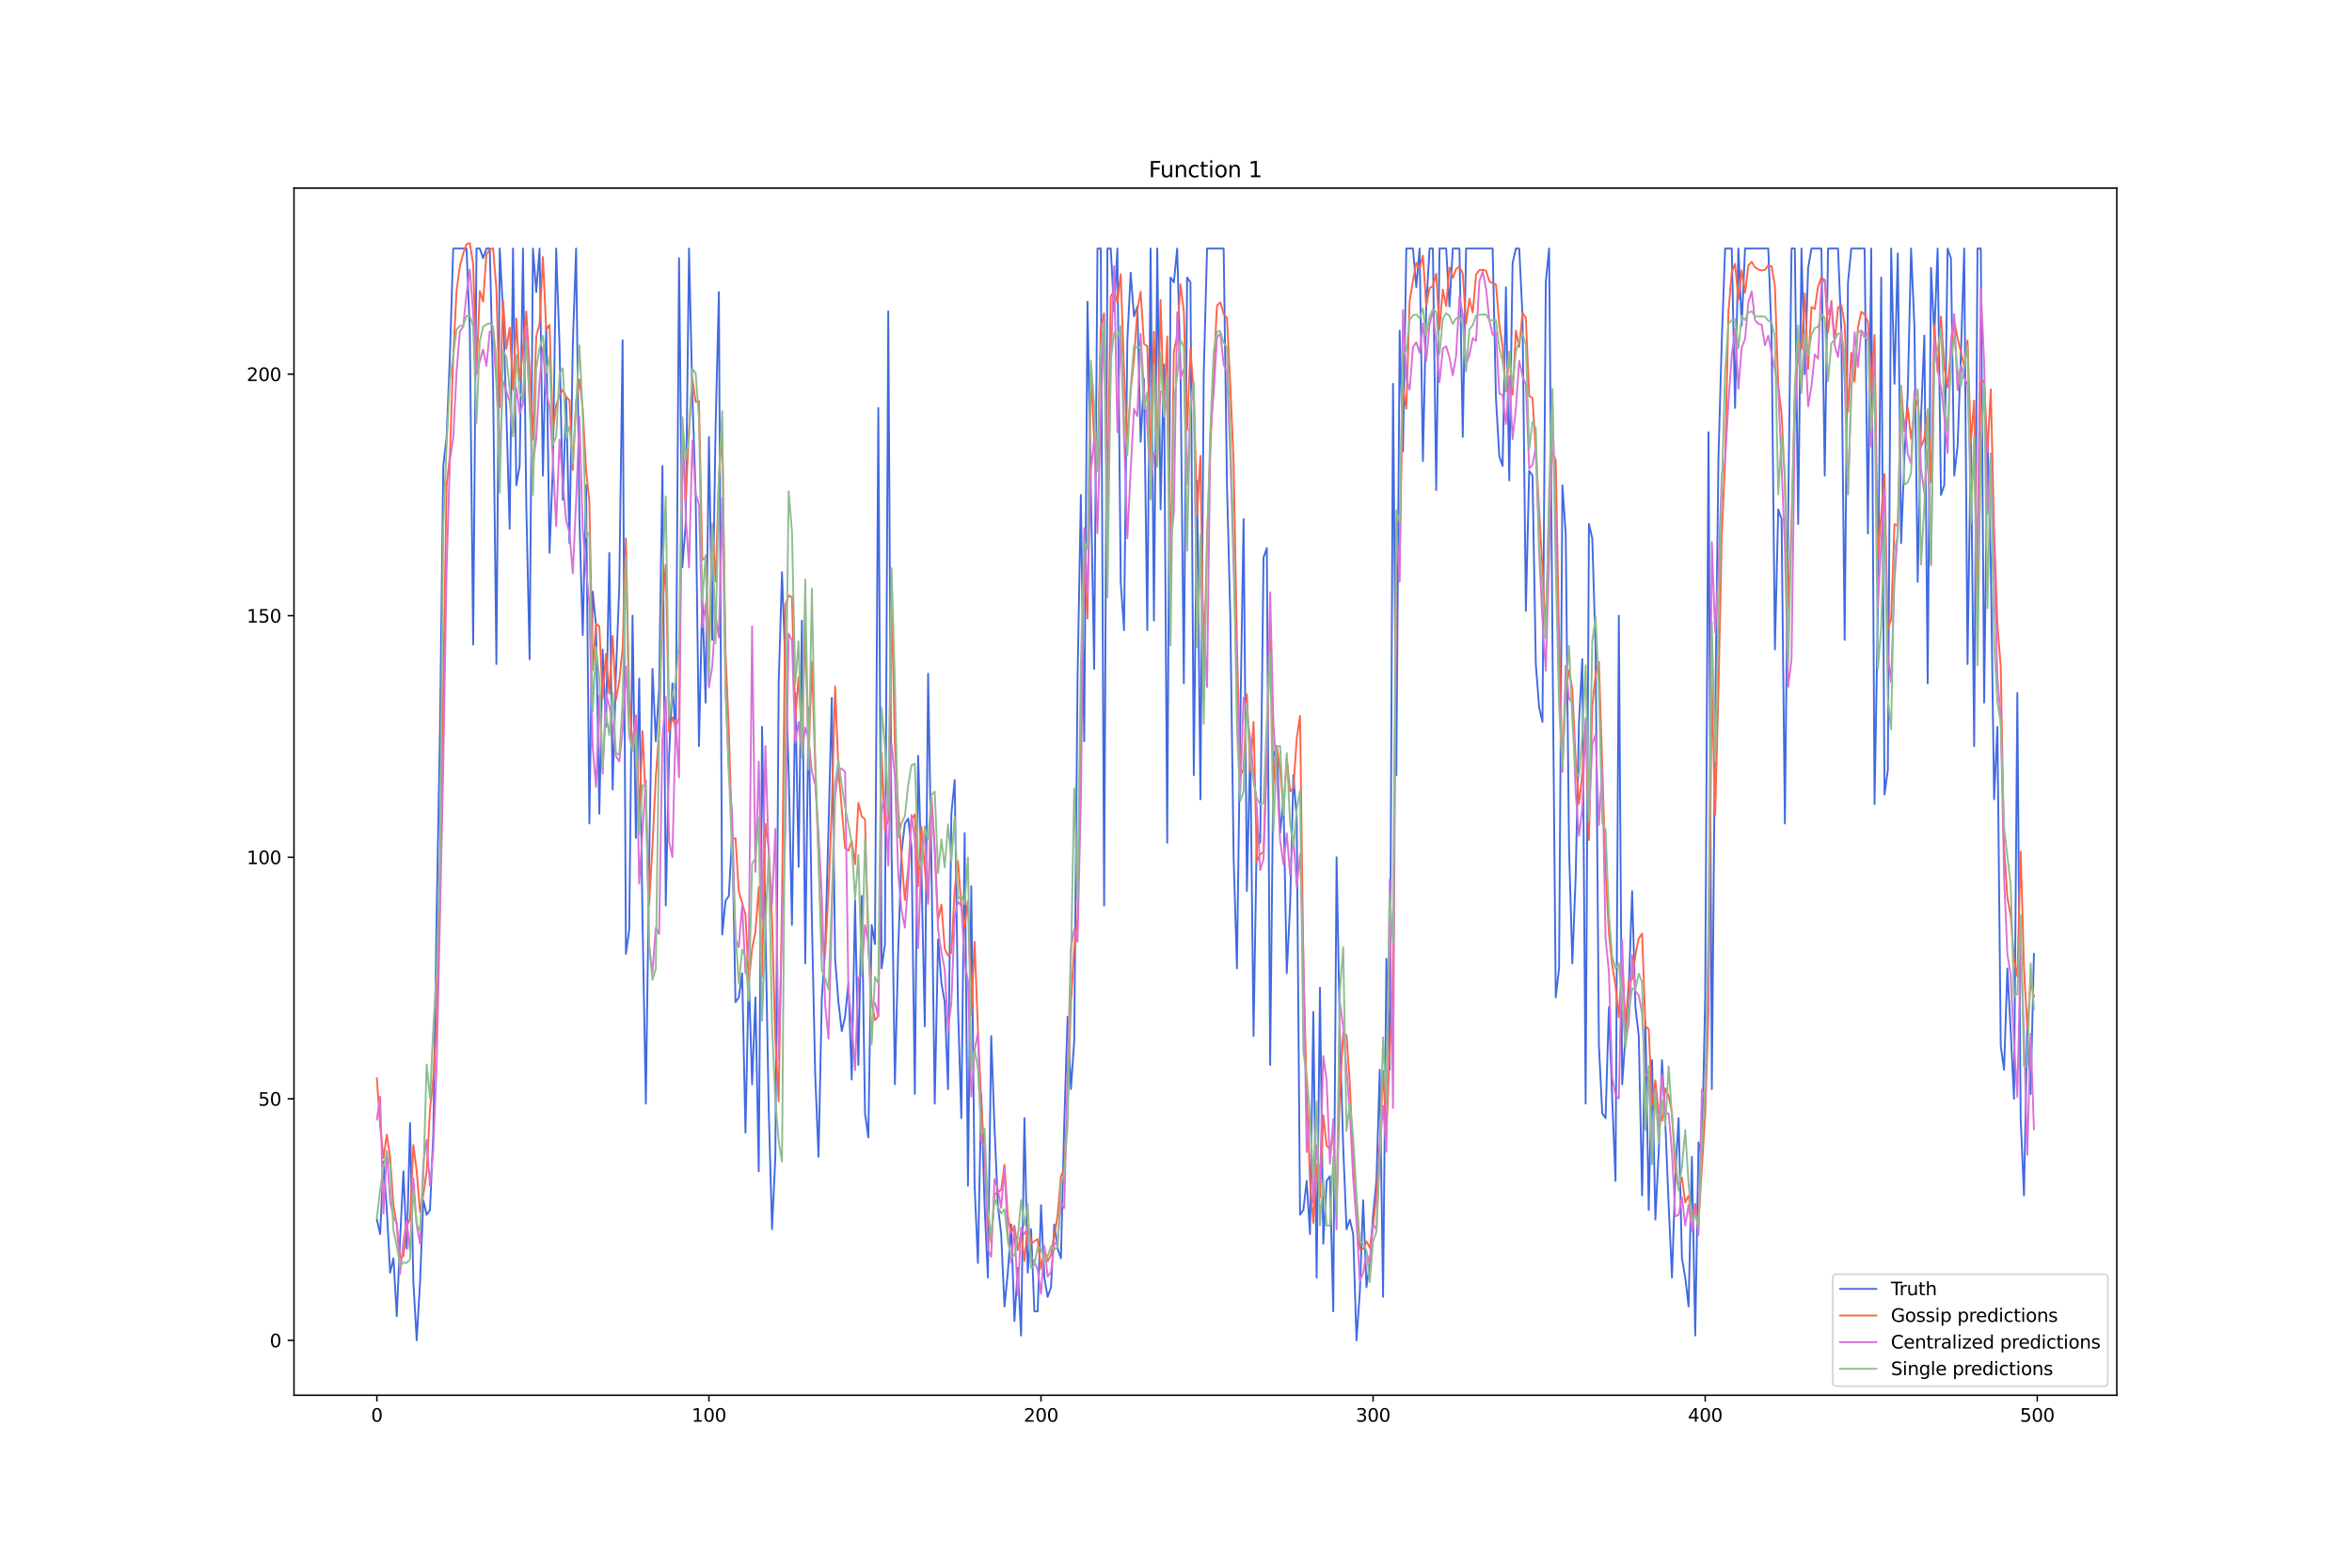 <?xml version="1.0" encoding="utf-8" standalone="no"?>
<!DOCTYPE svg PUBLIC "-//W3C//DTD SVG 1.1//EN"
  "http://www.w3.org/Graphics/SVG/1.1/DTD/svg11.dtd">
<svg xmlns:xlink="http://www.w3.org/1999/xlink" width="1296pt" height="864pt" viewBox="0 0 1296 864" xmlns="http://www.w3.org/2000/svg" version="1.1">
 <defs>
  <style type="text/css">*{stroke-linejoin: round; stroke-linecap: butt}</style>
 </defs>
 <g id="figure_1">
  <g id="patch_1">
   <path d="M 0 864 
L 1296 864 
L 1296 0 
L 0 0 
z
" style="fill: #ffffff"/>
  </g>
  <g id="axes_1">
   <g id="patch_2">
    <path d="M 162 768.96 
L 1166.4 768.96 
L 1166.4 103.68 
L 162 103.68 
z
" style="fill: #ffffff"/>
   </g>
   <g id="matplotlib.axis_1">
    <g id="xtick_1">
     <g id="line2d_1">
      <defs>
       <path id="m871b694908" d="M 0 0 
L 0 3.5 
" style="stroke: #000000; stroke-width: 0.8"/>
      </defs>
      <g>
       <use xlink:href="#m871b694908" x="207.655" y="768.96" style="stroke: #000000; stroke-width: 0.8"/>
      </g>
     </g>
     <g id="text_1">
      <!-- 0 -->
      <g transform="translate(204.473 783.558) scale(0.1 -0.1)">
       <defs>
        <path id="DejaVuSans-30" d="M 2034 4250 
Q 1547 4250 1301 3770 
Q 1056 3291 1056 2328 
Q 1056 1369 1301 889 
Q 1547 409 2034 409 
Q 2525 409 2770 889 
Q 3016 1369 3016 2328 
Q 3016 3291 2770 3770 
Q 2525 4250 2034 4250 
z
M 2034 4750 
Q 2819 4750 3233 4129 
Q 3647 3509 3647 2328 
Q 3647 1150 3233 529 
Q 2819 -91 2034 -91 
Q 1250 -91 836 529 
Q 422 1150 422 2328 
Q 422 3509 836 4129 
Q 1250 4750 2034 4750 
z
" transform="scale(0.016)"/>
       </defs>
       <use xlink:href="#DejaVuSans-30"/>
      </g>
     </g>
    </g>
    <g id="xtick_2">
     <g id="line2d_2">
      <g>
       <use xlink:href="#m871b694908" x="390.639" y="768.96" style="stroke: #000000; stroke-width: 0.8"/>
      </g>
     </g>
     <g id="text_2">
      <!-- 100 -->
      <g transform="translate(381.095 783.558) scale(0.1 -0.1)">
       <defs>
        <path id="DejaVuSans-31" d="M 794 531 
L 1825 531 
L 1825 4091 
L 703 3866 
L 703 4441 
L 1819 4666 
L 2450 4666 
L 2450 531 
L 3481 531 
L 3481 0 
L 794 0 
L 794 531 
z
" transform="scale(0.016)"/>
       </defs>
       <use xlink:href="#DejaVuSans-31"/>
       <use xlink:href="#DejaVuSans-30" x="63.623"/>
       <use xlink:href="#DejaVuSans-30" x="127.246"/>
      </g>
     </g>
    </g>
    <g id="xtick_3">
     <g id="line2d_3">
      <g>
       <use xlink:href="#m871b694908" x="573.623" y="768.96" style="stroke: #000000; stroke-width: 0.8"/>
      </g>
     </g>
     <g id="text_3">
      <!-- 200 -->
      <g transform="translate(564.079 783.558) scale(0.1 -0.1)">
       <defs>
        <path id="DejaVuSans-32" d="M 1228 531 
L 3431 531 
L 3431 0 
L 469 0 
L 469 531 
Q 828 903 1448 1529 
Q 2069 2156 2228 2338 
Q 2531 2678 2651 2914 
Q 2772 3150 2772 3378 
Q 2772 3750 2511 3984 
Q 2250 4219 1831 4219 
Q 1534 4219 1204 4116 
Q 875 4013 500 3803 
L 500 4441 
Q 881 4594 1212 4672 
Q 1544 4750 1819 4750 
Q 2544 4750 2975 4387 
Q 3406 4025 3406 3419 
Q 3406 3131 3298 2873 
Q 3191 2616 2906 2266 
Q 2828 2175 2409 1742 
Q 1991 1309 1228 531 
z
" transform="scale(0.016)"/>
       </defs>
       <use xlink:href="#DejaVuSans-32"/>
       <use xlink:href="#DejaVuSans-30" x="63.623"/>
       <use xlink:href="#DejaVuSans-30" x="127.246"/>
      </g>
     </g>
    </g>
    <g id="xtick_4">
     <g id="line2d_4">
      <g>
       <use xlink:href="#m871b694908" x="756.607" y="768.96" style="stroke: #000000; stroke-width: 0.8"/>
      </g>
     </g>
     <g id="text_4">
      <!-- 300 -->
      <g transform="translate(747.063 783.558) scale(0.1 -0.1)">
       <defs>
        <path id="DejaVuSans-33" d="M 2597 2516 
Q 3050 2419 3304 2112 
Q 3559 1806 3559 1356 
Q 3559 666 3084 287 
Q 2609 -91 1734 -91 
Q 1441 -91 1130 -33 
Q 819 25 488 141 
L 488 750 
Q 750 597 1062 519 
Q 1375 441 1716 441 
Q 2309 441 2620 675 
Q 2931 909 2931 1356 
Q 2931 1769 2642 2001 
Q 2353 2234 1838 2234 
L 1294 2234 
L 1294 2753 
L 1863 2753 
Q 2328 2753 2575 2939 
Q 2822 3125 2822 3475 
Q 2822 3834 2567 4026 
Q 2313 4219 1838 4219 
Q 1578 4219 1281 4162 
Q 984 4106 628 3988 
L 628 4550 
Q 988 4650 1302 4700 
Q 1616 4750 1894 4750 
Q 2613 4750 3031 4423 
Q 3450 4097 3450 3541 
Q 3450 3153 3228 2886 
Q 3006 2619 2597 2516 
z
" transform="scale(0.016)"/>
       </defs>
       <use xlink:href="#DejaVuSans-33"/>
       <use xlink:href="#DejaVuSans-30" x="63.623"/>
       <use xlink:href="#DejaVuSans-30" x="127.246"/>
      </g>
     </g>
    </g>
    <g id="xtick_5">
     <g id="line2d_5">
      <g>
       <use xlink:href="#m871b694908" x="939.591" y="768.96" style="stroke: #000000; stroke-width: 0.8"/>
      </g>
     </g>
     <g id="text_5">
      <!-- 400 -->
      <g transform="translate(930.047 783.558) scale(0.1 -0.1)">
       <defs>
        <path id="DejaVuSans-34" d="M 2419 4116 
L 825 1625 
L 2419 1625 
L 2419 4116 
z
M 2253 4666 
L 3047 4666 
L 3047 1625 
L 3713 1625 
L 3713 1100 
L 3047 1100 
L 3047 0 
L 2419 0 
L 2419 1100 
L 313 1100 
L 313 1709 
L 2253 4666 
z
" transform="scale(0.016)"/>
       </defs>
       <use xlink:href="#DejaVuSans-34"/>
       <use xlink:href="#DejaVuSans-30" x="63.623"/>
       <use xlink:href="#DejaVuSans-30" x="127.246"/>
      </g>
     </g>
    </g>
    <g id="xtick_6">
     <g id="line2d_6">
      <g>
       <use xlink:href="#m871b694908" x="1122.575" y="768.96" style="stroke: #000000; stroke-width: 0.8"/>
      </g>
     </g>
     <g id="text_6">
      <!-- 500 -->
      <g transform="translate(1113.032 783.558) scale(0.1 -0.1)">
       <defs>
        <path id="DejaVuSans-35" d="M 691 4666 
L 3169 4666 
L 3169 4134 
L 1269 4134 
L 1269 2991 
Q 1406 3038 1543 3061 
Q 1681 3084 1819 3084 
Q 2600 3084 3056 2656 
Q 3513 2228 3513 1497 
Q 3513 744 3044 326 
Q 2575 -91 1722 -91 
Q 1428 -91 1123 -41 
Q 819 9 494 109 
L 494 744 
Q 775 591 1075 516 
Q 1375 441 1709 441 
Q 2250 441 2565 725 
Q 2881 1009 2881 1497 
Q 2881 1984 2565 2268 
Q 2250 2553 1709 2553 
Q 1456 2553 1204 2497 
Q 953 2441 691 2322 
L 691 4666 
z
" transform="scale(0.016)"/>
       </defs>
       <use xlink:href="#DejaVuSans-35"/>
       <use xlink:href="#DejaVuSans-30" x="63.623"/>
       <use xlink:href="#DejaVuSans-30" x="127.246"/>
      </g>
     </g>
    </g>
   </g>
   <g id="matplotlib.axis_2">
    <g id="ytick_1">
     <g id="line2d_7">
      <defs>
       <path id="m95923ee55e" d="M 0 0 
L -3.5 0 
" style="stroke: #000000; stroke-width: 0.8"/>
      </defs>
      <g>
       <use xlink:href="#m95923ee55e" x="162" y="738.72" style="stroke: #000000; stroke-width: 0.8"/>
      </g>
     </g>
     <g id="text_7">
      <!-- 0 -->
      <g transform="translate(148.637 742.519) scale(0.1 -0.1)">
       <use xlink:href="#DejaVuSans-30"/>
      </g>
     </g>
    </g>
    <g id="ytick_2">
     <g id="line2d_8">
      <g>
       <use xlink:href="#m95923ee55e" x="162" y="605.592" style="stroke: #000000; stroke-width: 0.8"/>
      </g>
     </g>
     <g id="text_8">
      <!-- 50 -->
      <g transform="translate(142.275 609.391) scale(0.1 -0.1)">
       <use xlink:href="#DejaVuSans-35"/>
       <use xlink:href="#DejaVuSans-30" x="63.623"/>
      </g>
     </g>
    </g>
    <g id="ytick_3">
     <g id="line2d_9">
      <g>
       <use xlink:href="#m95923ee55e" x="162" y="472.464" style="stroke: #000000; stroke-width: 0.8"/>
      </g>
     </g>
     <g id="text_9">
      <!-- 100 -->
      <g transform="translate(135.912 476.264) scale(0.1 -0.1)">
       <use xlink:href="#DejaVuSans-31"/>
       <use xlink:href="#DejaVuSans-30" x="63.623"/>
       <use xlink:href="#DejaVuSans-30" x="127.246"/>
      </g>
     </g>
    </g>
    <g id="ytick_4">
     <g id="line2d_10">
      <g>
       <use xlink:href="#m95923ee55e" x="162" y="339.337" style="stroke: #000000; stroke-width: 0.8"/>
      </g>
     </g>
     <g id="text_10">
      <!-- 150 -->
      <g transform="translate(135.912 343.136) scale(0.1 -0.1)">
       <use xlink:href="#DejaVuSans-31"/>
       <use xlink:href="#DejaVuSans-35" x="63.623"/>
       <use xlink:href="#DejaVuSans-30" x="127.246"/>
      </g>
     </g>
    </g>
    <g id="ytick_5">
     <g id="line2d_11">
      <g>
       <use xlink:href="#m95923ee55e" x="162" y="206.209" style="stroke: #000000; stroke-width: 0.8"/>
      </g>
     </g>
     <g id="text_11">
      <!-- 200 -->
      <g transform="translate(135.912 210.008) scale(0.1 -0.1)">
       <use xlink:href="#DejaVuSans-32"/>
       <use xlink:href="#DejaVuSans-30" x="63.623"/>
       <use xlink:href="#DejaVuSans-30" x="127.246"/>
      </g>
     </g>
    </g>
   </g>
   <g id="line2d_12">
    <path d="M 207.655 672.156 
L 209.484 680.144 
L 211.314 640.205 
L 213.144 666.831 
L 214.974 701.444 
L 216.804 693.457 
L 218.634 725.407 
L 220.463 682.806 
L 222.293 645.531 
L 224.123 688.131 
L 225.953 618.905 
L 227.783 706.769 
L 229.613 738.72 
L 231.442 706.769 
L 233.272 661.506 
L 235.102 669.494 
L 236.932 666.831 
L 238.762 624.23 
L 240.592 504.415 
L 242.422 403.238 
L 244.251 256.797 
L 246.081 240.822 
L 247.911 195.559 
L 249.741 136.982 
L 257.06 136.982 
L 258.89 182.246 
L 260.72 355.312 
L 262.55 136.982 
L 264.38 136.982 
L 266.209 142.308 
L 268.039 136.982 
L 269.869 136.982 
L 271.699 211.534 
L 273.529 365.962 
L 275.359 136.982 
L 277.189 171.596 
L 279.018 227.509 
L 280.848 291.411 
L 282.678 136.982 
L 284.508 267.448 
L 286.338 256.797 
L 288.168 136.982 
L 289.997 278.098 
L 291.827 363.3 
L 293.657 136.982 
L 295.487 160.945 
L 297.317 136.982 
L 299.147 262.123 
L 300.976 179.583 
L 302.806 304.723 
L 304.636 256.797 
L 306.466 136.982 
L 308.296 190.234 
L 310.126 275.435 
L 311.956 219.522 
L 313.785 299.398 
L 315.615 190.234 
L 317.445 136.982 
L 319.275 286.086 
L 321.105 349.987 
L 322.935 267.448 
L 324.764 453.827 
L 326.594 326.024 
L 328.424 344.662 
L 330.254 448.501 
L 332.084 357.975 
L 333.914 400.575 
L 335.743 304.723 
L 337.573 435.189 
L 339.403 371.287 
L 341.233 323.361 
L 343.063 187.571 
L 344.893 525.716 
L 346.723 512.403 
L 348.552 339.337 
L 350.382 461.814 
L 352.212 373.95 
L 354.042 507.078 
L 355.872 608.255 
L 357.702 475.127 
L 359.531 368.625 
L 361.361 408.563 
L 363.191 379.275 
L 365.021 256.797 
L 366.851 499.09 
L 368.681 416.551 
L 370.51 376.612 
L 372.34 405.901 
L 374.17 142.308 
L 376 312.711 
L 377.83 288.748 
L 379.66 136.982 
L 381.489 216.859 
L 383.319 272.773 
L 385.149 411.226 
L 386.979 328.686 
L 388.809 387.263 
L 390.639 240.822 
L 392.469 352.649 
L 394.298 235.497 
L 396.128 160.945 
L 397.958 515.065 
L 399.788 496.427 
L 401.618 493.765 
L 403.448 459.152 
L 405.277 552.341 
L 407.107 549.679 
L 408.937 536.366 
L 410.767 624.23 
L 412.597 536.366 
L 414.427 597.605 
L 416.256 549.679 
L 418.086 645.531 
L 419.916 400.575 
L 421.746 509.74 
L 423.576 610.917 
L 425.406 677.481 
L 427.236 637.543 
L 429.065 376.612 
L 430.895 315.374 
L 432.725 365.962 
L 434.555 424.538 
L 436.385 509.74 
L 438.215 381.938 
L 440.044 477.79 
L 441.874 341.999 
L 443.704 531.041 
L 445.534 389.925 
L 447.364 507.078 
L 449.194 592.279 
L 451.023 637.543 
L 452.853 549.679 
L 454.683 523.053 
L 456.513 456.489 
L 458.343 384.6 
L 460.173 528.378 
L 462.003 552.341 
L 463.832 568.316 
L 465.662 560.329 
L 467.492 541.691 
L 469.322 594.942 
L 471.152 496.427 
L 472.982 586.954 
L 474.811 493.765 
L 476.641 613.58 
L 478.471 626.893 
L 480.301 509.74 
L 482.131 520.39 
L 483.961 224.847 
L 485.79 533.703 
L 487.62 520.39 
L 489.45 171.596 
L 491.28 469.802 
L 493.11 597.605 
L 494.94 523.053 
L 496.77 469.802 
L 498.599 453.827 
L 500.429 451.164 
L 502.259 467.139 
L 504.089 602.93 
L 505.919 416.551 
L 507.749 480.452 
L 509.578 565.654 
L 511.408 371.287 
L 513.238 475.127 
L 515.068 608.255 
L 516.898 517.728 
L 518.728 541.691 
L 520.557 552.341 
L 522.387 600.267 
L 524.217 448.501 
L 526.047 429.864 
L 527.877 555.004 
L 529.707 616.242 
L 531.536 459.152 
L 533.366 653.518 
L 535.196 488.44 
L 537.026 653.518 
L 538.856 696.119 
L 540.686 602.93 
L 542.516 664.168 
L 544.345 704.107 
L 546.175 570.979 
L 548.005 621.568 
L 549.835 664.168 
L 551.665 680.144 
L 553.495 720.082 
L 555.324 701.444 
L 557.154 674.819 
L 558.984 728.07 
L 560.814 698.782 
L 562.644 736.057 
L 564.474 616.242 
L 566.303 701.444 
L 568.133 677.481 
L 569.963 722.745 
L 571.793 722.745 
L 573.623 664.168 
L 575.453 704.107 
L 577.283 714.757 
L 579.112 709.432 
L 580.942 674.819 
L 582.772 688.131 
L 584.602 693.457 
L 586.432 618.905 
L 588.262 560.329 
L 590.091 600.267 
L 591.921 573.642 
L 593.751 373.95 
L 595.581 272.773 
L 597.411 408.563 
L 599.241 166.271 
L 602.9 368.625 
L 604.73 136.982 
L 606.56 136.982 
L 608.39 499.09 
L 610.22 136.982 
L 612.05 136.982 
L 613.879 171.596 
L 615.709 136.982 
L 617.539 320.699 
L 619.369 347.324 
L 621.199 187.571 
L 623.029 150.295 
L 624.858 174.258 
L 626.688 168.933 
L 628.518 243.485 
L 630.348 208.871 
L 632.178 347.324 
L 634.008 136.982 
L 635.837 341.999 
L 637.667 136.982 
L 639.497 280.76 
L 641.327 200.884 
L 643.157 464.477 
L 644.987 152.958 
L 646.817 155.62 
L 648.646 136.982 
L 650.476 203.546 
L 652.306 376.612 
L 654.136 152.958 
L 655.966 155.62 
L 657.796 427.201 
L 659.625 264.785 
L 661.455 440.514 
L 663.285 206.209 
L 665.115 136.982 
L 674.264 136.982 
L 676.094 267.448 
L 677.924 339.337 
L 679.754 472.464 
L 681.583 533.703 
L 683.413 397.913 
L 685.243 286.086 
L 687.073 491.102 
L 688.903 411.226 
L 690.733 570.979 
L 692.563 456.489 
L 694.392 464.477 
L 696.222 307.386 
L 698.052 302.061 
L 699.882 586.954 
L 701.712 416.551 
L 703.542 411.226 
L 705.371 459.152 
L 707.201 440.514 
L 709.031 536.366 
L 710.861 499.09 
L 712.691 427.201 
L 714.521 451.164 
L 716.35 669.494 
L 718.18 666.831 
L 720.01 650.856 
L 721.84 680.144 
L 723.67 557.666 
L 725.5 704.107 
L 727.33 544.353 
L 729.159 685.469 
L 730.989 650.856 
L 732.819 648.193 
L 734.649 722.745 
L 736.479 472.464 
L 738.309 570.979 
L 740.138 632.218 
L 741.968 677.481 
L 743.798 672.156 
L 745.628 680.144 
L 747.458 738.72 
L 749.288 712.094 
L 751.117 661.506 
L 752.947 709.432 
L 754.777 696.119 
L 756.607 669.494 
L 758.437 650.856 
L 760.267 589.617 
L 762.097 714.757 
L 763.926 528.378 
L 765.756 589.617 
L 767.586 211.534 
L 769.416 427.201 
L 771.246 182.246 
L 773.076 248.81 
L 774.905 136.982 
L 778.565 136.982 
L 780.395 158.283 
L 782.225 136.982 
L 784.055 254.135 
L 785.884 168.933 
L 787.714 136.982 
L 789.544 136.982 
L 791.374 270.11 
L 793.204 136.982 
L 796.864 136.982 
L 798.693 168.933 
L 800.523 136.982 
L 804.183 136.982 
L 806.013 240.822 
L 807.843 136.982 
L 822.481 136.982 
L 824.311 219.522 
L 826.141 251.472 
L 827.971 256.797 
L 829.801 158.283 
L 831.63 264.785 
L 833.46 144.97 
L 835.29 136.982 
L 837.12 136.982 
L 838.95 174.258 
L 840.78 336.674 
L 842.61 259.46 
L 844.439 262.123 
L 846.269 365.962 
L 848.099 389.925 
L 849.929 397.913 
L 851.759 155.62 
L 853.589 136.982 
L 855.418 349.987 
L 857.248 549.679 
L 859.078 533.703 
L 860.908 267.448 
L 862.738 294.073 
L 864.568 467.139 
L 866.397 531.041 
L 868.227 483.115 
L 870.057 397.913 
L 871.887 363.3 
L 873.717 608.255 
L 875.547 288.748 
L 877.377 296.736 
L 879.206 357.975 
L 881.036 576.304 
L 882.866 613.58 
L 884.696 616.242 
L 886.526 555.004 
L 888.356 605.592 
L 890.185 650.856 
L 892.015 339.337 
L 893.845 597.605 
L 897.505 544.353 
L 899.335 491.102 
L 901.164 555.004 
L 902.994 570.979 
L 904.824 658.843 
L 906.654 562.991 
L 908.484 666.831 
L 910.314 584.292 
L 912.144 672.156 
L 913.973 634.88 
L 915.803 584.292 
L 917.633 618.905 
L 919.463 664.168 
L 921.293 704.107 
L 923.123 648.193 
L 924.952 616.242 
L 926.782 693.457 
L 928.612 704.107 
L 930.442 720.082 
L 932.272 637.543 
L 934.102 736.057 
L 935.931 629.555 
L 937.761 637.543 
L 939.591 549.679 
L 941.421 238.16 
L 943.251 600.267 
L 945.081 397.913 
L 946.911 251.472 
L 948.74 187.571 
L 950.57 136.982 
L 954.23 136.982 
L 956.06 224.847 
L 957.89 136.982 
L 959.719 179.583 
L 961.549 136.982 
L 974.358 136.982 
L 976.188 184.908 
L 978.018 357.975 
L 979.848 280.76 
L 981.678 286.086 
L 983.507 453.827 
L 985.337 280.76 
L 987.167 136.982 
L 988.997 136.982 
L 990.827 288.748 
L 992.657 136.982 
L 994.486 206.209 
L 996.316 147.633 
L 998.146 136.982 
L 1003.636 136.982 
L 1005.465 262.123 
L 1007.295 136.982 
L 1012.785 136.982 
L 1014.615 182.246 
L 1016.444 352.649 
L 1018.274 155.62 
L 1020.104 136.982 
L 1027.424 136.982 
L 1029.253 294.073 
L 1031.083 136.982 
L 1032.913 443.176 
L 1034.743 336.674 
L 1036.573 152.958 
L 1038.403 437.851 
L 1040.232 424.538 
L 1042.062 136.982 
L 1043.892 211.534 
L 1045.722 139.645 
L 1047.552 299.398 
L 1049.382 251.472 
L 1051.211 216.859 
L 1053.041 136.982 
L 1054.871 179.583 
L 1056.701 320.699 
L 1058.531 230.172 
L 1060.361 184.908 
L 1062.191 376.612 
L 1064.02 147.633 
L 1065.85 184.908 
L 1067.68 136.982 
L 1069.51 272.773 
L 1071.34 267.448 
L 1073.17 136.982 
L 1074.999 142.308 
L 1076.829 262.123 
L 1078.659 246.147 
L 1080.489 195.559 
L 1082.319 136.982 
L 1084.149 365.962 
L 1085.978 240.822 
L 1087.808 411.226 
L 1089.638 136.982 
L 1091.468 136.982 
L 1093.298 387.263 
L 1095.128 240.822 
L 1096.958 310.049 
L 1098.787 440.514 
L 1100.617 400.575 
L 1102.447 576.304 
L 1104.277 589.617 
L 1106.107 533.703 
L 1107.937 568.316 
L 1109.766 605.592 
L 1111.596 381.938 
L 1113.426 616.242 
L 1115.256 658.843 
L 1117.086 565.654 
L 1118.916 602.93 
L 1120.745 525.716 
L 1120.745 525.716 
" clip-path="url(#p7334d59df8)" style="fill: none; stroke: #4169e1; stroke-linecap: square"/>
   </g>
   <g id="line2d_13">
    <path d="M 207.655 594.28 
L 209.484 620.626 
L 211.314 638.245 
L 213.144 625.288 
L 214.974 637.851 
L 216.804 664.183 
L 218.634 675.209 
L 220.463 693.105 
L 222.293 692.333 
L 224.123 675.682 
L 225.953 671.937 
L 227.783 631.069 
L 229.613 645.471 
L 231.442 668.132 
L 233.272 658.347 
L 235.102 645.623 
L 236.932 611.721 
L 238.762 593.788 
L 240.592 563.826 
L 242.422 475.653 
L 244.251 379.257 
L 246.081 267.71 
L 247.911 251.097 
L 249.741 196.309 
L 251.571 160.161 
L 253.401 146.746 
L 255.23 139.83 
L 257.06 134.602 
L 258.89 133.92 
L 260.72 145.763 
L 262.55 206.048 
L 264.38 160.37 
L 266.209 166.231 
L 268.039 140.223 
L 269.869 137.516 
L 271.699 136.829 
L 273.529 159.385 
L 275.359 224.244 
L 277.189 165.39 
L 279.018 192.195 
L 280.848 180.607 
L 282.678 214.752 
L 284.508 175.481 
L 286.338 209.871 
L 288.168 192.693 
L 289.997 171.668 
L 291.827 204.048 
L 293.657 242.293 
L 295.487 185.315 
L 297.317 178.424 
L 299.147 141.606 
L 300.976 181.888 
L 302.806 178.999 
L 304.636 237.662 
L 306.466 223.418 
L 308.296 217.751 
L 310.126 214.718 
L 311.956 218.61 
L 313.785 220.644 
L 315.615 258.989 
L 317.445 221.627 
L 319.275 209.182 
L 321.105 225.159 
L 322.935 259.001 
L 324.764 276.846 
L 326.594 369.359 
L 328.424 343.783 
L 330.254 345.086 
L 332.084 384.752 
L 333.914 360.441 
L 335.743 382.302 
L 337.573 350.413 
L 339.403 385.716 
L 341.233 375.256 
L 343.063 357.621 
L 344.893 296.727 
L 346.723 384.763 
L 348.552 411.85 
L 350.382 394.673 
L 352.212 449.326 
L 354.042 402.918 
L 355.872 443.423 
L 357.702 498.551 
L 359.531 466.246 
L 361.361 428.339 
L 363.191 402.988 
L 365.021 334.362 
L 366.851 311.235 
L 368.681 403.461 
L 370.51 395.259 
L 372.34 400.556 
L 374.17 395.621 
L 376 240.296 
L 377.83 275.76 
L 379.66 237.001 
L 381.489 208.67 
L 383.319 221.464 
L 385.149 220.927 
L 386.979 308.5 
L 388.809 307.123 
L 390.639 359.725 
L 392.469 289.71 
L 394.298 320.477 
L 396.128 262.555 
L 397.958 239.147 
L 399.788 359.354 
L 401.618 403.121 
L 403.448 462.471 
L 405.277 461.957 
L 407.107 491.31 
L 410.767 504.02 
L 412.597 541.635 
L 414.427 522.888 
L 416.256 513.453 
L 418.086 488.8 
L 419.916 538.415 
L 421.746 454.009 
L 423.576 467.115 
L 425.406 507.188 
L 427.236 572.482 
L 429.065 606.987 
L 430.895 496.702 
L 432.725 333.526 
L 434.555 328.202 
L 436.385 329.077 
L 438.215 396.586 
L 440.044 373.276 
L 441.874 408.441 
L 443.704 345.839 
L 445.534 418.811 
L 447.364 364.531 
L 449.194 422.177 
L 452.853 522.801 
L 454.683 525.071 
L 456.513 492.315 
L 458.343 445.085 
L 460.173 378.305 
L 462.003 424.415 
L 465.662 467.409 
L 467.492 468.75 
L 469.322 463.437 
L 471.152 476.331 
L 472.982 442.499 
L 474.811 450.008 
L 476.641 451.521 
L 478.471 522.105 
L 480.301 551.897 
L 482.131 562.242 
L 483.961 560.183 
L 485.79 414.881 
L 487.62 457.229 
L 489.45 452.079 
L 491.28 330.646 
L 493.11 409.982 
L 494.94 445.489 
L 496.77 472.456 
L 498.599 495.998 
L 500.429 479.123 
L 502.259 451.554 
L 504.089 448.879 
L 505.919 488.359 
L 507.749 455.679 
L 509.578 478.798 
L 511.408 496.522 
L 513.238 438.951 
L 515.068 467.609 
L 516.898 506.832 
L 518.728 498.584 
L 520.557 522.751 
L 522.387 526.664 
L 524.217 525.095 
L 526.047 490.655 
L 527.877 474.583 
L 529.707 499.715 
L 531.536 510.646 
L 533.366 496.547 
L 535.196 559.215 
L 537.026 518.995 
L 538.856 567.434 
L 540.686 607.137 
L 544.345 668.825 
L 546.175 684.785 
L 548.005 658.409 
L 549.835 656.784 
L 551.665 655.91 
L 553.495 641.901 
L 555.324 670.265 
L 557.154 679.622 
L 558.984 675.518 
L 560.814 688.926 
L 562.644 679.862 
L 564.474 694.951 
L 566.303 675.142 
L 568.133 685.539 
L 569.963 684.056 
L 571.793 682.902 
L 573.623 699.21 
L 575.453 688.357 
L 577.283 695.165 
L 579.112 691.432 
L 580.942 681.031 
L 582.772 669.647 
L 584.602 648.324 
L 586.432 643.736 
L 588.262 610.679 
L 590.091 552.831 
L 591.921 522.765 
L 593.751 506.199 
L 595.581 398.174 
L 597.411 303.669 
L 599.241 340.883 
L 601.07 204.081 
L 602.9 242.109 
L 604.73 258.092 
L 606.56 180.47 
L 608.39 172.693 
L 610.22 272.515 
L 612.05 163.379 
L 613.879 160.264 
L 615.709 166.496 
L 617.539 151.077 
L 619.369 204.293 
L 621.199 243.639 
L 623.029 215.245 
L 624.858 198.267 
L 626.688 170.876 
L 628.518 160.775 
L 630.348 189.567 
L 632.178 190.815 
L 634.008 256.901 
L 635.837 182.806 
L 637.667 256.534 
L 639.497 165.371 
L 641.327 228.088 
L 643.157 185.39 
L 644.987 318.555 
L 646.817 193.746 
L 648.646 184.716 
L 650.476 156.664 
L 652.306 171.601 
L 654.136 236.842 
L 655.966 192.322 
L 657.796 216.528 
L 659.625 284.048 
L 661.455 251.215 
L 663.285 371.346 
L 665.115 296.028 
L 666.945 247.126 
L 668.775 202.998 
L 670.604 168.354 
L 672.434 166.644 
L 674.264 173.081 
L 676.094 175.164 
L 677.924 212.304 
L 679.754 254.678 
L 681.583 354.876 
L 683.413 427.46 
L 685.243 424.122 
L 687.073 382.636 
L 688.903 425.259 
L 690.733 397.817 
L 692.563 474.809 
L 694.392 470.797 
L 696.222 469.594 
L 699.882 351.34 
L 701.712 431.799 
L 703.542 411.07 
L 705.371 424.388 
L 707.201 446.317 
L 709.031 417.682 
L 710.861 436.21 
L 712.691 434.336 
L 714.521 407.004 
L 716.35 394.531 
L 718.18 530.456 
L 720.01 601.967 
L 721.84 650.3 
L 723.67 674.086 
L 725.5 641.931 
L 727.33 659.973 
L 729.159 614.597 
L 730.989 631.472 
L 732.819 633.226 
L 734.649 625.768 
L 736.479 664.418 
L 738.309 601.179 
L 740.138 569.315 
L 741.968 570.651 
L 743.798 597.539 
L 745.628 638.584 
L 747.458 662.108 
L 749.288 688.7 
L 751.117 688.387 
L 752.947 684.096 
L 754.777 687.766 
L 756.607 675.309 
L 758.437 658.772 
L 760.267 630.565 
L 762.097 590.034 
L 763.926 626.17 
L 765.756 579.357 
L 767.586 545.399 
L 769.416 310.841 
L 771.246 306.768 
L 773.076 213.554 
L 774.905 225.274 
L 776.735 165.978 
L 778.565 154.59 
L 780.395 144.839 
L 782.225 148.044 
L 784.055 140.867 
L 785.884 168.781 
L 787.714 158.83 
L 789.544 157.565 
L 791.374 150.834 
L 793.204 181.292 
L 795.034 159.58 
L 796.864 168.685 
L 798.693 147.425 
L 800.523 153.151 
L 802.353 148.228 
L 804.183 146.905 
L 806.013 150.794 
L 807.843 178.317 
L 809.672 164.651 
L 811.502 172.204 
L 813.332 151.319 
L 815.162 148.845 
L 816.992 148.687 
L 818.822 149.105 
L 820.651 155.006 
L 822.481 156.145 
L 824.311 156.791 
L 826.141 178.714 
L 827.971 191.015 
L 829.801 215.677 
L 831.63 195.013 
L 833.46 217.535 
L 835.29 182.151 
L 837.12 191.232 
L 838.95 172.382 
L 840.78 175.196 
L 842.61 218.136 
L 844.439 219.388 
L 846.269 248.953 
L 849.929 313.369 
L 851.759 347.549 
L 853.589 280.392 
L 855.418 248.609 
L 857.248 253.728 
L 859.078 351.932 
L 860.908 424.904 
L 862.738 381.385 
L 864.568 369.419 
L 866.397 379.863 
L 868.227 419.111 
L 870.057 443.035 
L 871.887 426.433 
L 873.717 398.151 
L 875.547 462.947 
L 877.377 389.07 
L 879.206 372.215 
L 881.036 364.729 
L 884.696 479.815 
L 886.526 514.052 
L 888.356 531.853 
L 890.185 543.279 
L 892.015 560.67 
L 893.845 528.877 
L 895.675 566.224 
L 897.505 540.317 
L 899.335 539.782 
L 901.164 526.213 
L 902.994 517.176 
L 904.824 514.508 
L 906.654 565.592 
L 908.484 567.116 
L 910.314 609.215 
L 912.144 595.392 
L 913.973 613.404 
L 915.803 617.673 
L 917.633 599.814 
L 919.463 604.088 
L 921.293 613.218 
L 923.123 644.527 
L 924.952 654.721 
L 926.782 649.104 
L 928.612 662.674 
L 930.442 659.023 
L 932.272 671.069 
L 934.102 663.51 
L 935.931 673.892 
L 939.591 613.729 
L 941.421 558.257 
L 943.251 375.167 
L 945.081 449.324 
L 946.911 379.775 
L 948.74 294.384 
L 950.57 253.797 
L 952.4 171.888 
L 954.23 150.089 
L 956.06 145.39 
L 957.89 165.191 
L 959.719 148.901 
L 961.549 161.271 
L 963.379 146.339 
L 965.209 144.273 
L 967.039 147.336 
L 968.869 148.476 
L 970.698 149.044 
L 972.528 148.746 
L 974.358 146.264 
L 976.188 146.797 
L 978.018 157.776 
L 979.848 212.525 
L 981.678 227.835 
L 983.507 265.233 
L 985.337 335.901 
L 987.167 286.746 
L 988.997 218.729 
L 990.827 187.191 
L 992.657 192.27 
L 994.486 161.673 
L 996.316 203.404 
L 998.146 169.223 
L 999.976 170.278 
L 1001.806 157.709 
L 1003.636 152.962 
L 1005.465 154.24 
L 1007.295 183.28 
L 1009.125 165.821 
L 1010.955 188.219 
L 1012.785 169.513 
L 1014.615 168.18 
L 1016.444 178.723 
L 1018.274 227.037 
L 1020.104 194.387 
L 1021.934 210.368 
L 1023.764 180.669 
L 1025.594 171.861 
L 1027.424 173.285 
L 1029.253 177.309 
L 1031.083 216.786 
L 1032.913 184.602 
L 1034.743 307.184 
L 1038.403 261.234 
L 1040.232 346.641 
L 1042.062 341.373 
L 1043.892 288.825 
L 1045.722 290.054 
L 1047.552 212.794 
L 1049.382 237.627 
L 1051.211 224.632 
L 1053.041 241.907 
L 1054.871 226.942 
L 1056.701 220.018 
L 1058.531 246.188 
L 1060.361 241.84 
L 1062.191 226.636 
L 1064.02 265.936 
L 1065.85 178.927 
L 1067.68 205.215 
L 1069.51 174.451 
L 1071.34 201.917 
L 1073.17 213.505 
L 1074.999 192.209 
L 1076.829 176.667 
L 1078.659 186.386 
L 1080.489 193.84 
L 1082.319 202.089 
L 1084.149 187.527 
L 1085.978 243.726 
L 1087.808 220.796 
L 1089.638 330.294 
L 1091.468 211.221 
L 1093.298 209.641 
L 1095.128 249.17 
L 1096.958 214.478 
L 1098.787 291.556 
L 1100.617 344.617 
L 1102.447 367.253 
L 1104.277 466.849 
L 1106.107 494.602 
L 1107.937 504.637 
L 1109.766 529.336 
L 1111.596 538.031 
L 1113.426 469.391 
L 1115.256 533.593 
L 1117.086 567.128 
L 1118.916 540.891 
L 1120.745 549.167 
L 1120.745 549.167 
" clip-path="url(#p7334d59df8)" style="fill: none; stroke: #ff6347; stroke-linecap: square"/>
   </g>
   <g id="line2d_14">
    <path d="M 207.655 616.997 
L 209.484 604.397 
L 211.314 668.856 
L 213.144 634.414 
L 214.974 662.06 
L 216.804 671.113 
L 218.634 673.872 
L 220.463 702.231 
L 222.293 684.066 
L 224.123 672.774 
L 225.953 689.659 
L 227.783 649.333 
L 229.613 675.14 
L 231.442 685.439 
L 233.272 640.718 
L 235.102 628.291 
L 236.932 653.486 
L 238.762 633.391 
L 240.592 587.105 
L 242.422 507.231 
L 244.251 422.202 
L 246.081 314.229 
L 247.911 253.756 
L 249.741 241.439 
L 251.571 205.016 
L 253.401 182.708 
L 255.23 180.003 
L 257.06 162.032 
L 258.89 148.491 
L 260.72 172.51 
L 262.55 206.377 
L 264.38 199.061 
L 266.209 192.577 
L 268.039 201.641 
L 269.869 182.768 
L 271.699 181.931 
L 273.529 211.543 
L 275.359 249.187 
L 277.189 210.006 
L 280.848 221.358 
L 282.678 239.083 
L 284.508 213.593 
L 286.338 227.825 
L 288.168 222.56 
L 289.997 180.944 
L 291.827 223.202 
L 293.657 256.001 
L 295.487 241.733 
L 297.317 209.487 
L 299.147 191.583 
L 300.976 215.793 
L 302.806 224.209 
L 304.636 252.101 
L 306.466 290.069 
L 308.296 242.332 
L 310.126 266.216 
L 311.956 286.725 
L 313.785 293.663 
L 315.615 315.996 
L 317.445 276.541 
L 319.275 229.711 
L 321.105 291.925 
L 322.935 313.884 
L 324.764 333.062 
L 326.594 411.945 
L 328.424 433.696 
L 330.254 383.47 
L 332.084 426.455 
L 333.914 382.3 
L 335.743 388.898 
L 337.573 400.15 
L 339.403 416.831 
L 341.233 419.666 
L 343.063 403.128 
L 344.893 367.459 
L 346.723 404.124 
L 348.552 409.194 
L 350.382 394.167 
L 352.212 487.01 
L 355.872 430.038 
L 357.702 521.003 
L 359.531 536.31 
L 361.361 511.36 
L 363.191 514.755 
L 365.021 406.672 
L 366.851 384.181 
L 368.681 463.628 
L 370.51 472.363 
L 372.34 397.086 
L 374.17 428.542 
L 376 229.992 
L 377.83 283.93 
L 379.66 312.738 
L 381.489 242.796 
L 383.319 272.425 
L 385.149 277.93 
L 386.979 345.782 
L 388.809 332.7 
L 390.639 378.889 
L 392.469 367.098 
L 394.298 338.858 
L 396.128 351.307 
L 397.958 274.46 
L 399.788 380.959 
L 401.618 426.737 
L 403.448 448.327 
L 405.277 517.614 
L 407.107 522.008 
L 408.937 498.746 
L 410.767 536.33 
L 412.597 521.007 
L 414.427 345.268 
L 416.256 480.538 
L 418.086 419.666 
L 419.916 506.164 
L 421.746 411.235 
L 423.576 471.313 
L 425.406 498.37 
L 427.236 456.812 
L 429.065 584.169 
L 430.895 512.307 
L 432.725 459.232 
L 434.555 349.213 
L 436.385 352.994 
L 438.215 409.319 
L 440.044 397.92 
L 441.874 415.732 
L 443.704 400.964 
L 445.534 407.223 
L 447.364 425.184 
L 449.194 432.494 
L 451.023 458.84 
L 452.853 493.95 
L 454.683 553.908 
L 456.513 572.56 
L 460.173 439.482 
L 462.003 424.012 
L 463.832 423.644 
L 465.662 425.441 
L 467.492 545.743 
L 469.322 563.655 
L 471.152 589.8 
L 472.982 538.672 
L 474.811 537.691 
L 476.641 509.795 
L 478.471 519.238 
L 480.301 554.731 
L 482.131 552.79 
L 483.961 560.083 
L 485.79 447.658 
L 487.62 437.621 
L 489.45 477.119 
L 491.28 409.928 
L 493.11 427.329 
L 494.94 481.476 
L 496.77 501.746 
L 498.599 511.304 
L 500.429 486.259 
L 502.259 449.19 
L 504.089 462.445 
L 505.919 522.525 
L 507.749 470.701 
L 509.578 458.84 
L 511.408 498.157 
L 513.238 441.612 
L 515.068 468.891 
L 516.898 512.356 
L 518.728 524.847 
L 520.557 534.246 
L 522.387 567.853 
L 524.217 552.585 
L 526.047 505.134 
L 527.877 496.853 
L 529.707 499.267 
L 531.536 530.386 
L 533.366 540.475 
L 535.196 604.306 
L 537.026 578.64 
L 538.856 569.143 
L 540.686 628.957 
L 542.516 632.683 
L 544.345 688.555 
L 546.175 692.608 
L 548.005 649.816 
L 549.835 655.439 
L 551.665 665.677 
L 553.495 644.08 
L 555.324 679.495 
L 557.154 696.12 
L 558.984 676.975 
L 560.814 713.689 
L 562.644 676.664 
L 564.474 680.146 
L 566.303 676.524 
L 568.133 692.461 
L 569.963 695.29 
L 571.793 699.911 
L 573.623 712.967 
L 575.453 686.666 
L 577.283 703.626 
L 579.112 700.934 
L 580.942 685.621 
L 582.772 684.028 
L 584.602 662.5 
L 586.432 665.889 
L 588.262 591.089 
L 590.091 522.667 
L 591.921 512.154 
L 593.751 519.034 
L 595.581 441.715 
L 597.411 290.983 
L 599.241 329.231 
L 601.07 259.619 
L 602.9 242.217 
L 604.73 293.894 
L 606.56 227.568 
L 608.39 175.483 
L 610.22 293.396 
L 612.05 202.159 
L 613.879 146.69 
L 615.709 238.235 
L 617.539 180.758 
L 619.369 240.998 
L 621.199 296.687 
L 623.029 258.667 
L 624.858 225.362 
L 626.688 229.324 
L 628.518 183.966 
L 630.348 215.566 
L 632.178 234.812 
L 634.008 270.098 
L 635.837 249.582 
L 637.667 250.434 
L 639.497 215.911 
L 641.327 215.347 
L 643.157 227.486 
L 644.987 301.762 
L 646.817 282.319 
L 648.646 172.115 
L 650.476 208.413 
L 652.306 203.234 
L 654.136 267.051 
L 655.966 225.461 
L 657.796 211.436 
L 659.625 352.693 
L 661.455 309.371 
L 665.115 378.605 
L 666.945 240.198 
L 668.775 216.376 
L 670.604 185.95 
L 672.434 183.814 
L 674.264 200.897 
L 676.094 205.384 
L 677.924 251.078 
L 683.413 436.407 
L 685.243 384.388 
L 687.073 393.648 
L 688.903 406.915 
L 690.733 427.126 
L 692.563 445.456 
L 694.392 479.585 
L 696.222 473.421 
L 698.052 420.62 
L 699.882 326.441 
L 701.712 399.705 
L 703.542 426.093 
L 705.371 463.239 
L 707.201 476.441 
L 709.031 459.26 
L 710.861 482.038 
L 712.691 460.808 
L 714.521 488.766 
L 716.35 470.743 
L 718.18 525.832 
L 720.01 634.961 
L 721.84 612.911 
L 723.67 662.941 
L 725.5 631.327 
L 727.33 652.179 
L 729.159 582.063 
L 730.989 595.221 
L 732.819 641.397 
L 734.649 616.804 
L 736.479 677.456 
L 738.309 552.171 
L 740.138 566.212 
L 743.798 613.243 
L 745.628 649.859 
L 747.458 673.052 
L 749.288 706.018 
L 751.117 701.484 
L 752.947 690.553 
L 754.777 696.403 
L 756.607 674.708 
L 758.437 677.782 
L 760.267 631.235 
L 762.097 609.367 
L 763.926 634.75 
L 765.756 484.499 
L 767.586 610.586 
L 769.416 288.178 
L 771.246 320.569 
L 773.076 170.924 
L 774.905 208.785 
L 776.735 214.83 
L 778.565 191.38 
L 780.395 188.603 
L 782.225 194.434 
L 784.055 178.16 
L 785.884 199.086 
L 787.714 179.071 
L 789.544 171.302 
L 791.374 188.774 
L 793.204 210.636 
L 795.034 192.158 
L 796.864 190.767 
L 798.693 197.085 
L 800.523 206.837 
L 802.353 196.146 
L 804.183 163.35 
L 806.013 173.296 
L 807.843 200.994 
L 809.672 195.637 
L 811.502 186.347 
L 813.332 187.919 
L 815.162 155.065 
L 816.992 149.693 
L 818.822 158.95 
L 820.651 176.48 
L 822.481 184.561 
L 824.311 183.135 
L 826.141 216.808 
L 827.971 217.787 
L 829.801 233.764 
L 831.63 207.299 
L 833.46 242.051 
L 835.29 225.141 
L 837.12 198.794 
L 838.95 207.276 
L 840.78 212.055 
L 842.61 258.251 
L 844.439 256.135 
L 846.269 246.731 
L 848.099 304.549 
L 849.929 341.749 
L 851.759 369.58 
L 853.589 307.403 
L 855.418 220.861 
L 857.248 289.156 
L 859.078 378.591 
L 860.908 425.508 
L 862.738 366.821 
L 864.568 385.034 
L 866.397 387.269 
L 868.227 436.76 
L 870.057 460.718 
L 871.887 445.432 
L 873.717 395.945 
L 875.547 449.042 
L 877.377 410.136 
L 879.206 404.892 
L 881.036 454.653 
L 882.866 422.28 
L 884.696 516.816 
L 886.526 535.678 
L 888.356 593.376 
L 890.185 603.382 
L 892.015 605.471 
L 893.845 518.068 
L 895.675 574.357 
L 897.505 564.092 
L 899.335 526.455 
L 901.164 546.326 
L 902.994 548.576 
L 904.824 558.385 
L 906.654 593.461 
L 908.484 590.913 
L 910.314 637.576 
L 912.144 600.672 
L 913.973 623.958 
L 915.803 592.265 
L 917.633 613.354 
L 919.463 613.688 
L 921.293 635.246 
L 923.123 670.453 
L 924.952 669.497 
L 926.782 659.776 
L 928.612 675.494 
L 930.442 663.93 
L 932.272 678.278 
L 934.102 665.199 
L 935.931 680.585 
L 937.761 600.468 
L 939.591 606.618 
L 941.421 536.767 
L 943.251 298.686 
L 945.081 348.46 
L 946.911 313.759 
L 948.74 261.371 
L 950.57 254.122 
L 952.4 221.836 
L 954.23 195.791 
L 956.06 181.261 
L 957.89 214.366 
L 959.719 191.522 
L 961.549 186.92 
L 963.379 166.539 
L 965.209 160.587 
L 967.039 176.422 
L 968.869 178.458 
L 970.698 178.879 
L 972.528 190.297 
L 974.358 184.975 
L 976.188 195.015 
L 978.018 203.636 
L 979.848 214.127 
L 983.507 301.024 
L 985.337 378.484 
L 987.167 363.623 
L 988.997 231.694 
L 990.827 192.151 
L 992.657 211.55 
L 994.486 183.741 
L 996.316 223.966 
L 998.146 212.936 
L 999.976 195.36 
L 1001.806 197.814 
L 1003.636 155.448 
L 1005.465 154.565 
L 1007.295 173.212 
L 1009.125 168.17 
L 1010.955 190.301 
L 1012.785 196.767 
L 1014.615 181.747 
L 1016.444 209.502 
L 1018.274 272.085 
L 1020.104 216.15 
L 1021.934 183.089 
L 1023.764 202.177 
L 1025.594 182.092 
L 1027.424 184.233 
L 1029.253 183.357 
L 1031.083 246.154 
L 1032.913 197.097 
L 1034.743 334.823 
L 1036.573 298.708 
L 1038.403 270.01 
L 1040.232 360.51 
L 1042.062 375.999 
L 1043.892 320.267 
L 1045.722 292.954 
L 1047.552 231.537 
L 1049.382 231.785 
L 1051.211 250.077 
L 1053.041 255.53 
L 1054.871 215.612 
L 1056.701 216.552 
L 1058.531 258.526 
L 1060.361 271.911 
L 1062.191 247.954 
L 1064.02 311.131 
L 1065.85 187.133 
L 1067.68 203.9 
L 1069.51 213.399 
L 1071.34 229.325 
L 1073.17 249.673 
L 1074.999 187.582 
L 1076.829 173.078 
L 1078.659 215.068 
L 1080.489 201.295 
L 1082.319 208.245 
L 1084.149 211.594 
L 1085.978 266.42 
L 1087.808 260.311 
L 1089.638 306.644 
L 1091.468 158.978 
L 1093.298 199.438 
L 1095.128 282.791 
L 1096.958 249.847 
L 1098.787 306.827 
L 1100.617 373.436 
L 1102.447 395.638 
L 1104.277 483.059 
L 1106.107 526.036 
L 1107.937 537.252 
L 1109.766 574.515 
L 1111.596 604.568 
L 1113.426 521.799 
L 1115.256 569.445 
L 1117.086 636.455 
L 1118.916 569.71 
L 1120.745 622.344 
L 1120.745 622.344 
" clip-path="url(#p7334d59df8)" style="fill: none; stroke: #da70d6; stroke-linecap: square"/>
   </g>
   <g id="line2d_15">
    <path d="M 207.655 671.233 
L 209.484 655.803 
L 211.314 642.791 
L 213.144 635.39 
L 214.974 642.069 
L 216.804 678.112 
L 218.634 686.592 
L 220.463 697.79 
L 222.293 695.827 
L 224.123 696.07 
L 225.953 694.065 
L 227.783 655.924 
L 229.613 674.517 
L 231.442 678.256 
L 233.272 648.749 
L 235.102 586.645 
L 236.932 605.291 
L 238.762 566.539 
L 240.592 535.196 
L 242.422 473.932 
L 244.251 289.907 
L 246.081 245.598 
L 247.911 208.94 
L 249.741 196.122 
L 251.571 181.658 
L 253.401 179.584 
L 255.23 179.446 
L 257.06 174.167 
L 258.89 173.971 
L 260.72 180.028 
L 262.55 233.207 
L 264.38 188.046 
L 266.209 180.077 
L 268.039 178.768 
L 269.869 178.149 
L 271.699 179.837 
L 273.529 198.496 
L 275.359 271.64 
L 277.189 192.91 
L 279.018 196.596 
L 280.848 214.377 
L 282.678 240.617 
L 284.508 195.526 
L 286.338 216.76 
L 288.168 219.634 
L 289.997 187.633 
L 291.827 219.456 
L 293.657 272.906 
L 295.487 202.865 
L 297.317 191.833 
L 299.147 185.068 
L 300.976 205.681 
L 302.806 195.941 
L 304.636 245.188 
L 306.466 240.638 
L 308.296 205.939 
L 310.126 202.924 
L 311.956 241.044 
L 313.785 234.963 
L 315.615 255.615 
L 319.275 190.37 
L 321.105 228.572 
L 322.935 296.177 
L 324.764 293.463 
L 326.594 392.175 
L 328.424 356.595 
L 330.254 373.9 
L 332.084 422.445 
L 333.914 393.109 
L 335.743 405.238 
L 337.573 381.663 
L 339.403 415.015 
L 341.233 415.974 
L 343.063 386.832 
L 344.893 307.189 
L 346.723 406.12 
L 348.552 413.965 
L 350.382 403.8 
L 352.212 459.717 
L 354.042 432.743 
L 355.872 433.093 
L 357.702 520.915 
L 359.531 540.015 
L 361.361 534.011 
L 363.191 402.888 
L 365.021 316.702 
L 366.851 273.549 
L 368.681 395.533 
L 370.51 383.042 
L 372.34 374.797 
L 374.17 354.788 
L 376 230.855 
L 377.83 253.568 
L 379.66 241.214 
L 381.489 203.301 
L 383.319 205.632 
L 385.149 230.39 
L 386.979 331.618 
L 388.809 305.964 
L 390.639 373.857 
L 392.469 288.633 
L 394.298 354.59 
L 396.128 262.567 
L 397.958 226.555 
L 399.788 380.387 
L 401.618 423.939 
L 403.448 472.866 
L 405.277 514.204 
L 407.107 542.121 
L 408.937 523.339 
L 410.767 527.329 
L 412.597 551.398 
L 414.427 475.917 
L 416.256 473.184 
L 418.086 450.696 
L 419.916 562.491 
L 421.746 511.22 
L 423.576 470.481 
L 425.406 565.211 
L 427.236 606.584 
L 429.065 628.858 
L 430.895 640.199 
L 432.725 413.378 
L 434.555 270.787 
L 436.385 292.754 
L 438.215 377.099 
L 440.044 353.394 
L 441.874 417.773 
L 443.704 319.421 
L 445.534 424.246 
L 447.364 324.3 
L 449.194 417.303 
L 451.023 472.168 
L 452.853 534.675 
L 454.683 539.326 
L 456.513 545.241 
L 458.343 496.659 
L 460.173 431.637 
L 462.003 418.916 
L 463.832 432.957 
L 465.662 444.828 
L 467.492 454.308 
L 469.322 464.731 
L 471.152 495.769 
L 472.982 471.239 
L 474.811 537.09 
L 476.641 462.136 
L 478.471 510.131 
L 480.301 575.624 
L 482.131 538.403 
L 483.961 541.922 
L 485.79 390.123 
L 487.62 411.071 
L 489.45 447.394 
L 491.28 313.131 
L 493.11 376.372 
L 494.94 461.628 
L 496.77 453.719 
L 498.599 449.803 
L 500.429 432.741 
L 502.259 421.66 
L 504.089 420.922 
L 505.919 472.793 
L 507.749 478.127 
L 509.578 455.377 
L 511.408 462.679 
L 513.238 438.252 
L 515.068 436.22 
L 516.898 481.104 
L 518.728 462.551 
L 520.557 477.993 
L 522.387 454.312 
L 524.217 474.572 
L 526.047 450.165 
L 527.877 495.29 
L 529.707 493.564 
L 531.536 498.294 
L 533.366 472.544 
L 535.196 589.506 
L 537.026 578.627 
L 538.856 588.918 
L 540.686 624.687 
L 542.516 622.14 
L 544.345 665.464 
L 546.175 682.101 
L 548.005 660.497 
L 549.835 664.97 
L 551.665 668.744 
L 553.495 666.391 
L 555.324 684.021 
L 557.154 692.921 
L 558.984 691.833 
L 560.814 682.184 
L 562.644 661.464 
L 564.474 675.293 
L 566.303 663.563 
L 568.133 698.784 
L 569.963 697.336 
L 571.793 687.42 
L 573.623 688.025 
L 575.453 694.986 
L 577.283 692.335 
L 579.112 686.777 
L 580.942 688.626 
L 582.772 687.185 
L 584.602 652.665 
L 586.432 646.387 
L 588.262 619.39 
L 590.091 531.36 
L 591.921 434.505 
L 593.751 496.814 
L 595.581 366.622 
L 597.411 298.469 
L 599.241 302.27 
L 601.07 198.723 
L 602.9 223.064 
L 604.73 259.872 
L 606.56 191.877 
L 608.39 177.699 
L 610.22 329.282 
L 612.05 198.704 
L 613.879 183.38 
L 615.709 185.672 
L 617.539 179.776 
L 619.369 229.068 
L 621.199 250.896 
L 623.029 213.197 
L 624.858 190.354 
L 626.688 191.799 
L 628.518 190.832 
L 630.348 225.502 
L 632.178 216.177 
L 634.008 275.158 
L 635.837 200.85 
L 637.667 257.278 
L 639.497 194.89 
L 641.327 229.609 
L 643.157 208.768 
L 644.987 355.728 
L 646.817 221.564 
L 648.646 207.217 
L 650.476 187.189 
L 652.306 191.326 
L 654.136 303.499 
L 655.966 221.612 
L 657.796 210.963 
L 659.625 356.787 
L 661.455 294.836 
L 663.285 398.88 
L 665.115 301.131 
L 666.945 235.489 
L 668.775 193.473 
L 670.604 182.703 
L 672.434 182.507 
L 674.264 188.977 
L 676.094 191.497 
L 677.924 239.214 
L 679.754 300.348 
L 681.583 401.761 
L 683.413 441.502 
L 685.243 436.167 
L 687.073 387.448 
L 688.903 418.667 
L 690.733 430.761 
L 692.563 440.033 
L 694.392 443.391 
L 696.222 442.728 
L 698.052 396.859 
L 699.882 359.594 
L 701.712 458.394 
L 703.542 411.589 
L 705.371 411.097 
L 707.201 449.311 
L 709.031 415.014 
L 710.861 453.487 
L 712.691 466.974 
L 714.521 445.96 
L 716.35 435.641 
L 718.18 579.905 
L 720.01 592.388 
L 721.84 615.511 
L 723.67 649.665 
L 725.5 607.14 
L 727.33 675.339 
L 729.159 649.903 
L 730.989 675.502 
L 732.819 675.496 
L 734.649 637.305 
L 736.479 668.665 
L 738.309 545.684 
L 740.138 522.028 
L 741.968 623.212 
L 743.798 608.015 
L 745.628 626.822 
L 747.458 658.772 
L 749.288 683.72 
L 751.117 685.584 
L 752.947 689.117 
L 754.777 706.572 
L 756.607 684.116 
L 758.437 678.931 
L 760.267 638.517 
L 762.097 571.667 
L 763.926 606.936 
L 765.756 492.275 
L 767.586 519.986 
L 769.416 281.2 
L 771.246 287.726 
L 773.076 195.184 
L 774.905 193.221 
L 776.735 176.433 
L 778.565 173.756 
L 780.395 173.25 
L 782.225 175.365 
L 784.055 170.012 
L 785.884 184.756 
L 787.714 174.484 
L 789.544 170.301 
L 791.374 171.931 
L 793.204 195.14 
L 795.034 175.552 
L 796.864 172.663 
L 798.693 174.062 
L 800.523 178.554 
L 802.353 175.431 
L 804.183 174.885 
L 806.013 178.394 
L 807.843 204.842 
L 809.672 181.518 
L 811.502 179.243 
L 813.332 173.858 
L 815.162 173.412 
L 816.992 173.397 
L 818.822 173.247 
L 820.651 176.43 
L 822.481 176.513 
L 824.311 176.432 
L 826.141 191.746 
L 827.971 199.074 
L 829.801 214.325 
L 831.63 193.638 
L 833.46 213.31 
L 835.29 193.702 
L 837.12 188.136 
L 838.95 183.751 
L 840.78 190.054 
L 842.61 247.644 
L 844.439 232.555 
L 846.269 235.9 
L 848.099 300.967 
L 849.929 325.394 
L 851.759 351.712 
L 853.589 269.975 
L 855.418 214.418 
L 857.248 313.954 
L 859.078 388.779 
L 860.908 422.934 
L 862.738 379.664 
L 864.568 355.991 
L 866.397 397.333 
L 868.227 426.024 
L 870.057 427.928 
L 871.887 404.81 
L 873.717 366.602 
L 875.547 452.533 
L 877.377 353.464 
L 879.206 339.959 
L 881.036 379.752 
L 882.866 453.261 
L 884.696 457.232 
L 886.526 503.907 
L 888.356 527.243 
L 890.185 533.786 
L 892.015 530.831 
L 893.845 553.027 
L 895.675 577.443 
L 897.505 557.978 
L 899.335 544.756 
L 901.164 545.162 
L 902.994 536.551 
L 904.824 541.371 
L 906.654 622.708 
L 908.484 587.337 
L 910.314 641.606 
L 912.144 600.841 
L 913.973 630.134 
L 915.803 606.201 
L 917.633 620.275 
L 919.463 587.633 
L 921.293 615.75 
L 923.123 637.031 
L 924.952 656.163 
L 926.782 643.018 
L 928.612 622.705 
L 930.442 652.299 
L 932.272 672.137 
L 934.102 669.596 
L 935.931 675.601 
L 937.761 632.099 
L 939.591 597.902 
L 941.421 512.026 
L 943.251 342.884 
L 945.081 419.799 
L 946.911 339.803 
L 948.74 269.753 
L 950.57 204.623 
L 952.4 178.371 
L 954.23 176.352 
L 956.06 175.962 
L 957.89 191.804 
L 959.719 173.979 
L 961.549 176.365 
L 963.379 172.273 
L 965.209 171.546 
L 967.039 174.358 
L 968.869 174.407 
L 970.698 174.338 
L 972.528 174.439 
L 974.358 176.711 
L 976.188 177.584 
L 978.018 185.918 
L 979.848 272.477 
L 981.678 239.577 
L 983.507 261.699 
L 985.337 366.814 
L 987.167 293.144 
L 988.997 212.414 
L 990.827 179.416 
L 992.657 216.718 
L 994.486 182.424 
L 996.316 195.939 
L 998.146 184.563 
L 999.976 180.801 
L 1001.806 180.143 
L 1003.636 173.298 
L 1005.465 175.189 
L 1007.295 210.078 
L 1009.125 189.204 
L 1010.955 187.196 
L 1012.785 183.805 
L 1014.615 184.005 
L 1016.444 195.077 
L 1018.274 272.606 
L 1020.104 213.505 
L 1021.934 199.526 
L 1023.764 181.686 
L 1027.424 185.862 
L 1029.253 187.027 
L 1031.083 237.265 
L 1032.913 207.992 
L 1034.743 368.801 
L 1036.573 345.692 
L 1038.403 284.844 
L 1040.232 384.678 
L 1042.062 401.969 
L 1043.892 303.449 
L 1045.722 295.122 
L 1047.552 212.487 
L 1049.382 267.118 
L 1051.211 265.915 
L 1053.041 260.765 
L 1054.871 221.642 
L 1056.701 214.524 
L 1058.531 311.185 
L 1060.361 278.47 
L 1062.191 225.533 
L 1064.02 311.627 
L 1065.85 199.077 
L 1067.68 192.189 
L 1069.51 181.31 
L 1071.34 222.109 
L 1073.17 237.476 
L 1074.999 199.804 
L 1076.829 184.882 
L 1078.659 204.074 
L 1080.489 213.009 
L 1084.149 190.333 
L 1085.978 288.488 
L 1087.808 240.471 
L 1089.638 366.739 
L 1091.468 244.693 
L 1093.298 211.492 
L 1095.128 335.202 
L 1096.958 251.2 
L 1098.787 353.557 
L 1100.617 387.35 
L 1102.447 398.203 
L 1104.277 456.017 
L 1107.937 487.564 
L 1109.766 549.348 
L 1111.596 547.741 
L 1113.426 504.358 
L 1115.256 587.558 
L 1117.086 587.483 
L 1118.916 530.866 
L 1120.745 556.243 
L 1120.745 556.243 
" clip-path="url(#p7334d59df8)" style="fill: none; stroke: #8fbc8f; stroke-linecap: square"/>
   </g>
   <g id="patch_3">
    <path d="M 162 768.96 
L 162 103.68 
" style="fill: none; stroke: #000000; stroke-width: 0.8; stroke-linejoin: miter; stroke-linecap: square"/>
   </g>
   <g id="patch_4">
    <path d="M 1166.4 768.96 
L 1166.4 103.68 
" style="fill: none; stroke: #000000; stroke-width: 0.8; stroke-linejoin: miter; stroke-linecap: square"/>
   </g>
   <g id="patch_5">
    <path d="M 162 768.96 
L 1166.4 768.96 
" style="fill: none; stroke: #000000; stroke-width: 0.8; stroke-linejoin: miter; stroke-linecap: square"/>
   </g>
   <g id="patch_6">
    <path d="M 162 103.68 
L 1166.4 103.68 
" style="fill: none; stroke: #000000; stroke-width: 0.8; stroke-linejoin: miter; stroke-linecap: square"/>
   </g>
   <g id="text_12">
    <!-- Function 1 -->
    <g transform="translate(632.958 97.68) scale(0.12 -0.12)">
     <defs>
      <path id="DejaVuSans-46" d="M 628 4666 
L 3309 4666 
L 3309 4134 
L 1259 4134 
L 1259 2759 
L 3109 2759 
L 3109 2228 
L 1259 2228 
L 1259 0 
L 628 0 
L 628 4666 
z
" transform="scale(0.016)"/>
      <path id="DejaVuSans-75" d="M 544 1381 
L 544 3500 
L 1119 3500 
L 1119 1403 
Q 1119 906 1312 657 
Q 1506 409 1894 409 
Q 2359 409 2629 706 
Q 2900 1003 2900 1516 
L 2900 3500 
L 3475 3500 
L 3475 0 
L 2900 0 
L 2900 538 
Q 2691 219 2414 64 
Q 2138 -91 1772 -91 
Q 1169 -91 856 284 
Q 544 659 544 1381 
z
M 1991 3584 
L 1991 3584 
z
" transform="scale(0.016)"/>
      <path id="DejaVuSans-6e" d="M 3513 2113 
L 3513 0 
L 2938 0 
L 2938 2094 
Q 2938 2591 2744 2837 
Q 2550 3084 2163 3084 
Q 1697 3084 1428 2787 
Q 1159 2491 1159 1978 
L 1159 0 
L 581 0 
L 581 3500 
L 1159 3500 
L 1159 2956 
Q 1366 3272 1645 3428 
Q 1925 3584 2291 3584 
Q 2894 3584 3203 3211 
Q 3513 2838 3513 2113 
z
" transform="scale(0.016)"/>
      <path id="DejaVuSans-63" d="M 3122 3366 
L 3122 2828 
Q 2878 2963 2633 3030 
Q 2388 3097 2138 3097 
Q 1578 3097 1268 2742 
Q 959 2388 959 1747 
Q 959 1106 1268 751 
Q 1578 397 2138 397 
Q 2388 397 2633 464 
Q 2878 531 3122 666 
L 3122 134 
Q 2881 22 2623 -34 
Q 2366 -91 2075 -91 
Q 1284 -91 818 406 
Q 353 903 353 1747 
Q 353 2603 823 3093 
Q 1294 3584 2113 3584 
Q 2378 3584 2631 3529 
Q 2884 3475 3122 3366 
z
" transform="scale(0.016)"/>
      <path id="DejaVuSans-74" d="M 1172 4494 
L 1172 3500 
L 2356 3500 
L 2356 3053 
L 1172 3053 
L 1172 1153 
Q 1172 725 1289 603 
Q 1406 481 1766 481 
L 2356 481 
L 2356 0 
L 1766 0 
Q 1100 0 847 248 
Q 594 497 594 1153 
L 594 3053 
L 172 3053 
L 172 3500 
L 594 3500 
L 594 4494 
L 1172 4494 
z
" transform="scale(0.016)"/>
      <path id="DejaVuSans-69" d="M 603 3500 
L 1178 3500 
L 1178 0 
L 603 0 
L 603 3500 
z
M 603 4863 
L 1178 4863 
L 1178 4134 
L 603 4134 
L 603 4863 
z
" transform="scale(0.016)"/>
      <path id="DejaVuSans-6f" d="M 1959 3097 
Q 1497 3097 1228 2736 
Q 959 2375 959 1747 
Q 959 1119 1226 758 
Q 1494 397 1959 397 
Q 2419 397 2687 759 
Q 2956 1122 2956 1747 
Q 2956 2369 2687 2733 
Q 2419 3097 1959 3097 
z
M 1959 3584 
Q 2709 3584 3137 3096 
Q 3566 2609 3566 1747 
Q 3566 888 3137 398 
Q 2709 -91 1959 -91 
Q 1206 -91 779 398 
Q 353 888 353 1747 
Q 353 2609 779 3096 
Q 1206 3584 1959 3584 
z
" transform="scale(0.016)"/>
      <path id="DejaVuSans-20" transform="scale(0.016)"/>
     </defs>
     <use xlink:href="#DejaVuSans-46"/>
     <use xlink:href="#DejaVuSans-75" x="52.02"/>
     <use xlink:href="#DejaVuSans-6e" x="115.398"/>
     <use xlink:href="#DejaVuSans-63" x="178.777"/>
     <use xlink:href="#DejaVuSans-74" x="233.758"/>
     <use xlink:href="#DejaVuSans-69" x="272.967"/>
     <use xlink:href="#DejaVuSans-6f" x="300.75"/>
     <use xlink:href="#DejaVuSans-6e" x="361.932"/>
     <use xlink:href="#DejaVuSans-20" x="425.311"/>
     <use xlink:href="#DejaVuSans-31" x="457.098"/>
    </g>
   </g>
   <g id="legend_1">
    <g id="patch_7">
     <path d="M 1011.906 763.96 
L 1159.4 763.96 
Q 1161.4 763.96 1161.4 761.96 
L 1161.4 704.247 
Q 1161.4 702.247 1159.4 702.247 
L 1011.906 702.247 
Q 1009.906 702.247 1009.906 704.247 
L 1009.906 761.96 
Q 1009.906 763.96 1011.906 763.96 
z
" style="fill: #ffffff; opacity: 0.8; stroke: #cccccc; stroke-linejoin: miter"/>
    </g>
    <g id="line2d_16">
     <path d="M 1013.906 710.346 
L 1023.906 710.346 
L 1033.906 710.346 
" style="fill: none; stroke: #4169e1; stroke-linecap: square"/>
    </g>
    <g id="text_13">
     <!-- Truth -->
     <g transform="translate(1041.906 713.846) scale(0.1 -0.1)">
      <defs>
       <path id="DejaVuSans-54" d="M -19 4666 
L 3928 4666 
L 3928 4134 
L 2272 4134 
L 2272 0 
L 1638 0 
L 1638 4134 
L -19 4134 
L -19 4666 
z
" transform="scale(0.016)"/>
       <path id="DejaVuSans-72" d="M 2631 2963 
Q 2534 3019 2420 3045 
Q 2306 3072 2169 3072 
Q 1681 3072 1420 2755 
Q 1159 2438 1159 1844 
L 1159 0 
L 581 0 
L 581 3500 
L 1159 3500 
L 1159 2956 
Q 1341 3275 1631 3429 
Q 1922 3584 2338 3584 
Q 2397 3584 2469 3576 
Q 2541 3569 2628 3553 
L 2631 2963 
z
" transform="scale(0.016)"/>
       <path id="DejaVuSans-68" d="M 3513 2113 
L 3513 0 
L 2938 0 
L 2938 2094 
Q 2938 2591 2744 2837 
Q 2550 3084 2163 3084 
Q 1697 3084 1428 2787 
Q 1159 2491 1159 1978 
L 1159 0 
L 581 0 
L 581 4863 
L 1159 4863 
L 1159 2956 
Q 1366 3272 1645 3428 
Q 1925 3584 2291 3584 
Q 2894 3584 3203 3211 
Q 3513 2838 3513 2113 
z
" transform="scale(0.016)"/>
      </defs>
      <use xlink:href="#DejaVuSans-54"/>
      <use xlink:href="#DejaVuSans-72" x="46.334"/>
      <use xlink:href="#DejaVuSans-75" x="87.447"/>
      <use xlink:href="#DejaVuSans-74" x="150.826"/>
      <use xlink:href="#DejaVuSans-68" x="190.035"/>
     </g>
    </g>
    <g id="line2d_17">
     <path d="M 1013.906 725.024 
L 1023.906 725.024 
L 1033.906 725.024 
" style="fill: none; stroke: #ff6347; stroke-linecap: square"/>
    </g>
    <g id="text_14">
     <!-- Gossip predictions -->
     <g transform="translate(1041.906 728.524) scale(0.1 -0.1)">
      <defs>
       <path id="DejaVuSans-47" d="M 3809 666 
L 3809 1919 
L 2778 1919 
L 2778 2438 
L 4434 2438 
L 4434 434 
Q 4069 175 3628 42 
Q 3188 -91 2688 -91 
Q 1594 -91 976 548 
Q 359 1188 359 2328 
Q 359 3472 976 4111 
Q 1594 4750 2688 4750 
Q 3144 4750 3555 4637 
Q 3966 4525 4313 4306 
L 4313 3634 
Q 3963 3931 3569 4081 
Q 3175 4231 2741 4231 
Q 1884 4231 1454 3753 
Q 1025 3275 1025 2328 
Q 1025 1384 1454 906 
Q 1884 428 2741 428 
Q 3075 428 3337 486 
Q 3600 544 3809 666 
z
" transform="scale(0.016)"/>
       <path id="DejaVuSans-73" d="M 2834 3397 
L 2834 2853 
Q 2591 2978 2328 3040 
Q 2066 3103 1784 3103 
Q 1356 3103 1142 2972 
Q 928 2841 928 2578 
Q 928 2378 1081 2264 
Q 1234 2150 1697 2047 
L 1894 2003 
Q 2506 1872 2764 1633 
Q 3022 1394 3022 966 
Q 3022 478 2636 193 
Q 2250 -91 1575 -91 
Q 1294 -91 989 -36 
Q 684 19 347 128 
L 347 722 
Q 666 556 975 473 
Q 1284 391 1588 391 
Q 1994 391 2212 530 
Q 2431 669 2431 922 
Q 2431 1156 2273 1281 
Q 2116 1406 1581 1522 
L 1381 1569 
Q 847 1681 609 1914 
Q 372 2147 372 2553 
Q 372 3047 722 3315 
Q 1072 3584 1716 3584 
Q 2034 3584 2315 3537 
Q 2597 3491 2834 3397 
z
" transform="scale(0.016)"/>
       <path id="DejaVuSans-70" d="M 1159 525 
L 1159 -1331 
L 581 -1331 
L 581 3500 
L 1159 3500 
L 1159 2969 
Q 1341 3281 1617 3432 
Q 1894 3584 2278 3584 
Q 2916 3584 3314 3078 
Q 3713 2572 3713 1747 
Q 3713 922 3314 415 
Q 2916 -91 2278 -91 
Q 1894 -91 1617 61 
Q 1341 213 1159 525 
z
M 3116 1747 
Q 3116 2381 2855 2742 
Q 2594 3103 2138 3103 
Q 1681 3103 1420 2742 
Q 1159 2381 1159 1747 
Q 1159 1113 1420 752 
Q 1681 391 2138 391 
Q 2594 391 2855 752 
Q 3116 1113 3116 1747 
z
" transform="scale(0.016)"/>
       <path id="DejaVuSans-65" d="M 3597 1894 
L 3597 1613 
L 953 1613 
Q 991 1019 1311 708 
Q 1631 397 2203 397 
Q 2534 397 2845 478 
Q 3156 559 3463 722 
L 3463 178 
Q 3153 47 2828 -22 
Q 2503 -91 2169 -91 
Q 1331 -91 842 396 
Q 353 884 353 1716 
Q 353 2575 817 3079 
Q 1281 3584 2069 3584 
Q 2775 3584 3186 3129 
Q 3597 2675 3597 1894 
z
M 3022 2063 
Q 3016 2534 2758 2815 
Q 2500 3097 2075 3097 
Q 1594 3097 1305 2825 
Q 1016 2553 972 2059 
L 3022 2063 
z
" transform="scale(0.016)"/>
       <path id="DejaVuSans-64" d="M 2906 2969 
L 2906 4863 
L 3481 4863 
L 3481 0 
L 2906 0 
L 2906 525 
Q 2725 213 2448 61 
Q 2172 -91 1784 -91 
Q 1150 -91 751 415 
Q 353 922 353 1747 
Q 353 2572 751 3078 
Q 1150 3584 1784 3584 
Q 2172 3584 2448 3432 
Q 2725 3281 2906 2969 
z
M 947 1747 
Q 947 1113 1208 752 
Q 1469 391 1925 391 
Q 2381 391 2643 752 
Q 2906 1113 2906 1747 
Q 2906 2381 2643 2742 
Q 2381 3103 1925 3103 
Q 1469 3103 1208 2742 
Q 947 2381 947 1747 
z
" transform="scale(0.016)"/>
      </defs>
      <use xlink:href="#DejaVuSans-47"/>
      <use xlink:href="#DejaVuSans-6f" x="77.49"/>
      <use xlink:href="#DejaVuSans-73" x="138.672"/>
      <use xlink:href="#DejaVuSans-73" x="190.771"/>
      <use xlink:href="#DejaVuSans-69" x="242.871"/>
      <use xlink:href="#DejaVuSans-70" x="270.654"/>
      <use xlink:href="#DejaVuSans-20" x="334.131"/>
      <use xlink:href="#DejaVuSans-70" x="365.918"/>
      <use xlink:href="#DejaVuSans-72" x="429.395"/>
      <use xlink:href="#DejaVuSans-65" x="468.258"/>
      <use xlink:href="#DejaVuSans-64" x="529.781"/>
      <use xlink:href="#DejaVuSans-69" x="593.258"/>
      <use xlink:href="#DejaVuSans-63" x="621.041"/>
      <use xlink:href="#DejaVuSans-74" x="676.021"/>
      <use xlink:href="#DejaVuSans-69" x="715.23"/>
      <use xlink:href="#DejaVuSans-6f" x="743.014"/>
      <use xlink:href="#DejaVuSans-6e" x="804.195"/>
      <use xlink:href="#DejaVuSans-73" x="867.574"/>
     </g>
    </g>
    <g id="line2d_18">
     <path d="M 1013.906 739.702 
L 1023.906 739.702 
L 1033.906 739.702 
" style="fill: none; stroke: #da70d6; stroke-linecap: square"/>
    </g>
    <g id="text_15">
     <!-- Centralized predictions -->
     <g transform="translate(1041.906 743.202) scale(0.1 -0.1)">
      <defs>
       <path id="DejaVuSans-43" d="M 4122 4306 
L 4122 3641 
Q 3803 3938 3442 4084 
Q 3081 4231 2675 4231 
Q 1875 4231 1450 3742 
Q 1025 3253 1025 2328 
Q 1025 1406 1450 917 
Q 1875 428 2675 428 
Q 3081 428 3442 575 
Q 3803 722 4122 1019 
L 4122 359 
Q 3791 134 3420 21 
Q 3050 -91 2638 -91 
Q 1578 -91 968 557 
Q 359 1206 359 2328 
Q 359 3453 968 4101 
Q 1578 4750 2638 4750 
Q 3056 4750 3426 4639 
Q 3797 4528 4122 4306 
z
" transform="scale(0.016)"/>
       <path id="DejaVuSans-61" d="M 2194 1759 
Q 1497 1759 1228 1600 
Q 959 1441 959 1056 
Q 959 750 1161 570 
Q 1363 391 1709 391 
Q 2188 391 2477 730 
Q 2766 1069 2766 1631 
L 2766 1759 
L 2194 1759 
z
M 3341 1997 
L 3341 0 
L 2766 0 
L 2766 531 
Q 2569 213 2275 61 
Q 1981 -91 1556 -91 
Q 1019 -91 701 211 
Q 384 513 384 1019 
Q 384 1609 779 1909 
Q 1175 2209 1959 2209 
L 2766 2209 
L 2766 2266 
Q 2766 2663 2505 2880 
Q 2244 3097 1772 3097 
Q 1472 3097 1187 3025 
Q 903 2953 641 2809 
L 641 3341 
Q 956 3463 1253 3523 
Q 1550 3584 1831 3584 
Q 2591 3584 2966 3190 
Q 3341 2797 3341 1997 
z
" transform="scale(0.016)"/>
       <path id="DejaVuSans-6c" d="M 603 4863 
L 1178 4863 
L 1178 0 
L 603 0 
L 603 4863 
z
" transform="scale(0.016)"/>
       <path id="DejaVuSans-7a" d="M 353 3500 
L 3084 3500 
L 3084 2975 
L 922 459 
L 3084 459 
L 3084 0 
L 275 0 
L 275 525 
L 2438 3041 
L 353 3041 
L 353 3500 
z
" transform="scale(0.016)"/>
      </defs>
      <use xlink:href="#DejaVuSans-43"/>
      <use xlink:href="#DejaVuSans-65" x="69.824"/>
      <use xlink:href="#DejaVuSans-6e" x="131.348"/>
      <use xlink:href="#DejaVuSans-74" x="194.727"/>
      <use xlink:href="#DejaVuSans-72" x="233.936"/>
      <use xlink:href="#DejaVuSans-61" x="275.049"/>
      <use xlink:href="#DejaVuSans-6c" x="336.328"/>
      <use xlink:href="#DejaVuSans-69" x="364.111"/>
      <use xlink:href="#DejaVuSans-7a" x="391.895"/>
      <use xlink:href="#DejaVuSans-65" x="444.385"/>
      <use xlink:href="#DejaVuSans-64" x="505.908"/>
      <use xlink:href="#DejaVuSans-20" x="569.385"/>
      <use xlink:href="#DejaVuSans-70" x="601.172"/>
      <use xlink:href="#DejaVuSans-72" x="664.648"/>
      <use xlink:href="#DejaVuSans-65" x="703.512"/>
      <use xlink:href="#DejaVuSans-64" x="765.035"/>
      <use xlink:href="#DejaVuSans-69" x="828.512"/>
      <use xlink:href="#DejaVuSans-63" x="856.295"/>
      <use xlink:href="#DejaVuSans-74" x="911.275"/>
      <use xlink:href="#DejaVuSans-69" x="950.484"/>
      <use xlink:href="#DejaVuSans-6f" x="978.268"/>
      <use xlink:href="#DejaVuSans-6e" x="1039.449"/>
      <use xlink:href="#DejaVuSans-73" x="1102.828"/>
     </g>
    </g>
    <g id="line2d_19">
     <path d="M 1013.906 754.38 
L 1023.906 754.38 
L 1033.906 754.38 
" style="fill: none; stroke: #8fbc8f; stroke-linecap: square"/>
    </g>
    <g id="text_16">
     <!-- Single predictions -->
     <g transform="translate(1041.906 757.88) scale(0.1 -0.1)">
      <defs>
       <path id="DejaVuSans-53" d="M 3425 4513 
L 3425 3897 
Q 3066 4069 2747 4153 
Q 2428 4238 2131 4238 
Q 1616 4238 1336 4038 
Q 1056 3838 1056 3469 
Q 1056 3159 1242 3001 
Q 1428 2844 1947 2747 
L 2328 2669 
Q 3034 2534 3370 2195 
Q 3706 1856 3706 1288 
Q 3706 609 3251 259 
Q 2797 -91 1919 -91 
Q 1588 -91 1214 -16 
Q 841 59 441 206 
L 441 856 
Q 825 641 1194 531 
Q 1563 422 1919 422 
Q 2459 422 2753 634 
Q 3047 847 3047 1241 
Q 3047 1584 2836 1778 
Q 2625 1972 2144 2069 
L 1759 2144 
Q 1053 2284 737 2584 
Q 422 2884 422 3419 
Q 422 4038 858 4394 
Q 1294 4750 2059 4750 
Q 2388 4750 2728 4690 
Q 3069 4631 3425 4513 
z
" transform="scale(0.016)"/>
       <path id="DejaVuSans-67" d="M 2906 1791 
Q 2906 2416 2648 2759 
Q 2391 3103 1925 3103 
Q 1463 3103 1205 2759 
Q 947 2416 947 1791 
Q 947 1169 1205 825 
Q 1463 481 1925 481 
Q 2391 481 2648 825 
Q 2906 1169 2906 1791 
z
M 3481 434 
Q 3481 -459 3084 -895 
Q 2688 -1331 1869 -1331 
Q 1566 -1331 1297 -1286 
Q 1028 -1241 775 -1147 
L 775 -588 
Q 1028 -725 1275 -790 
Q 1522 -856 1778 -856 
Q 2344 -856 2625 -561 
Q 2906 -266 2906 331 
L 2906 616 
Q 2728 306 2450 153 
Q 2172 0 1784 0 
Q 1141 0 747 490 
Q 353 981 353 1791 
Q 353 2603 747 3093 
Q 1141 3584 1784 3584 
Q 2172 3584 2450 3431 
Q 2728 3278 2906 2969 
L 2906 3500 
L 3481 3500 
L 3481 434 
z
" transform="scale(0.016)"/>
      </defs>
      <use xlink:href="#DejaVuSans-53"/>
      <use xlink:href="#DejaVuSans-69" x="63.477"/>
      <use xlink:href="#DejaVuSans-6e" x="91.26"/>
      <use xlink:href="#DejaVuSans-67" x="154.639"/>
      <use xlink:href="#DejaVuSans-6c" x="218.115"/>
      <use xlink:href="#DejaVuSans-65" x="245.898"/>
      <use xlink:href="#DejaVuSans-20" x="307.422"/>
      <use xlink:href="#DejaVuSans-70" x="339.209"/>
      <use xlink:href="#DejaVuSans-72" x="402.686"/>
      <use xlink:href="#DejaVuSans-65" x="441.549"/>
      <use xlink:href="#DejaVuSans-64" x="503.072"/>
      <use xlink:href="#DejaVuSans-69" x="566.549"/>
      <use xlink:href="#DejaVuSans-63" x="594.332"/>
      <use xlink:href="#DejaVuSans-74" x="649.312"/>
      <use xlink:href="#DejaVuSans-69" x="688.521"/>
      <use xlink:href="#DejaVuSans-6f" x="716.305"/>
      <use xlink:href="#DejaVuSans-6e" x="777.486"/>
      <use xlink:href="#DejaVuSans-73" x="840.865"/>
     </g>
    </g>
   </g>
  </g>
 </g>
 <defs>
  <clipPath id="p7334d59df8">
   <rect x="162" y="103.68" width="1004.4" height="665.28"/>
  </clipPath>
 </defs>
</svg>
